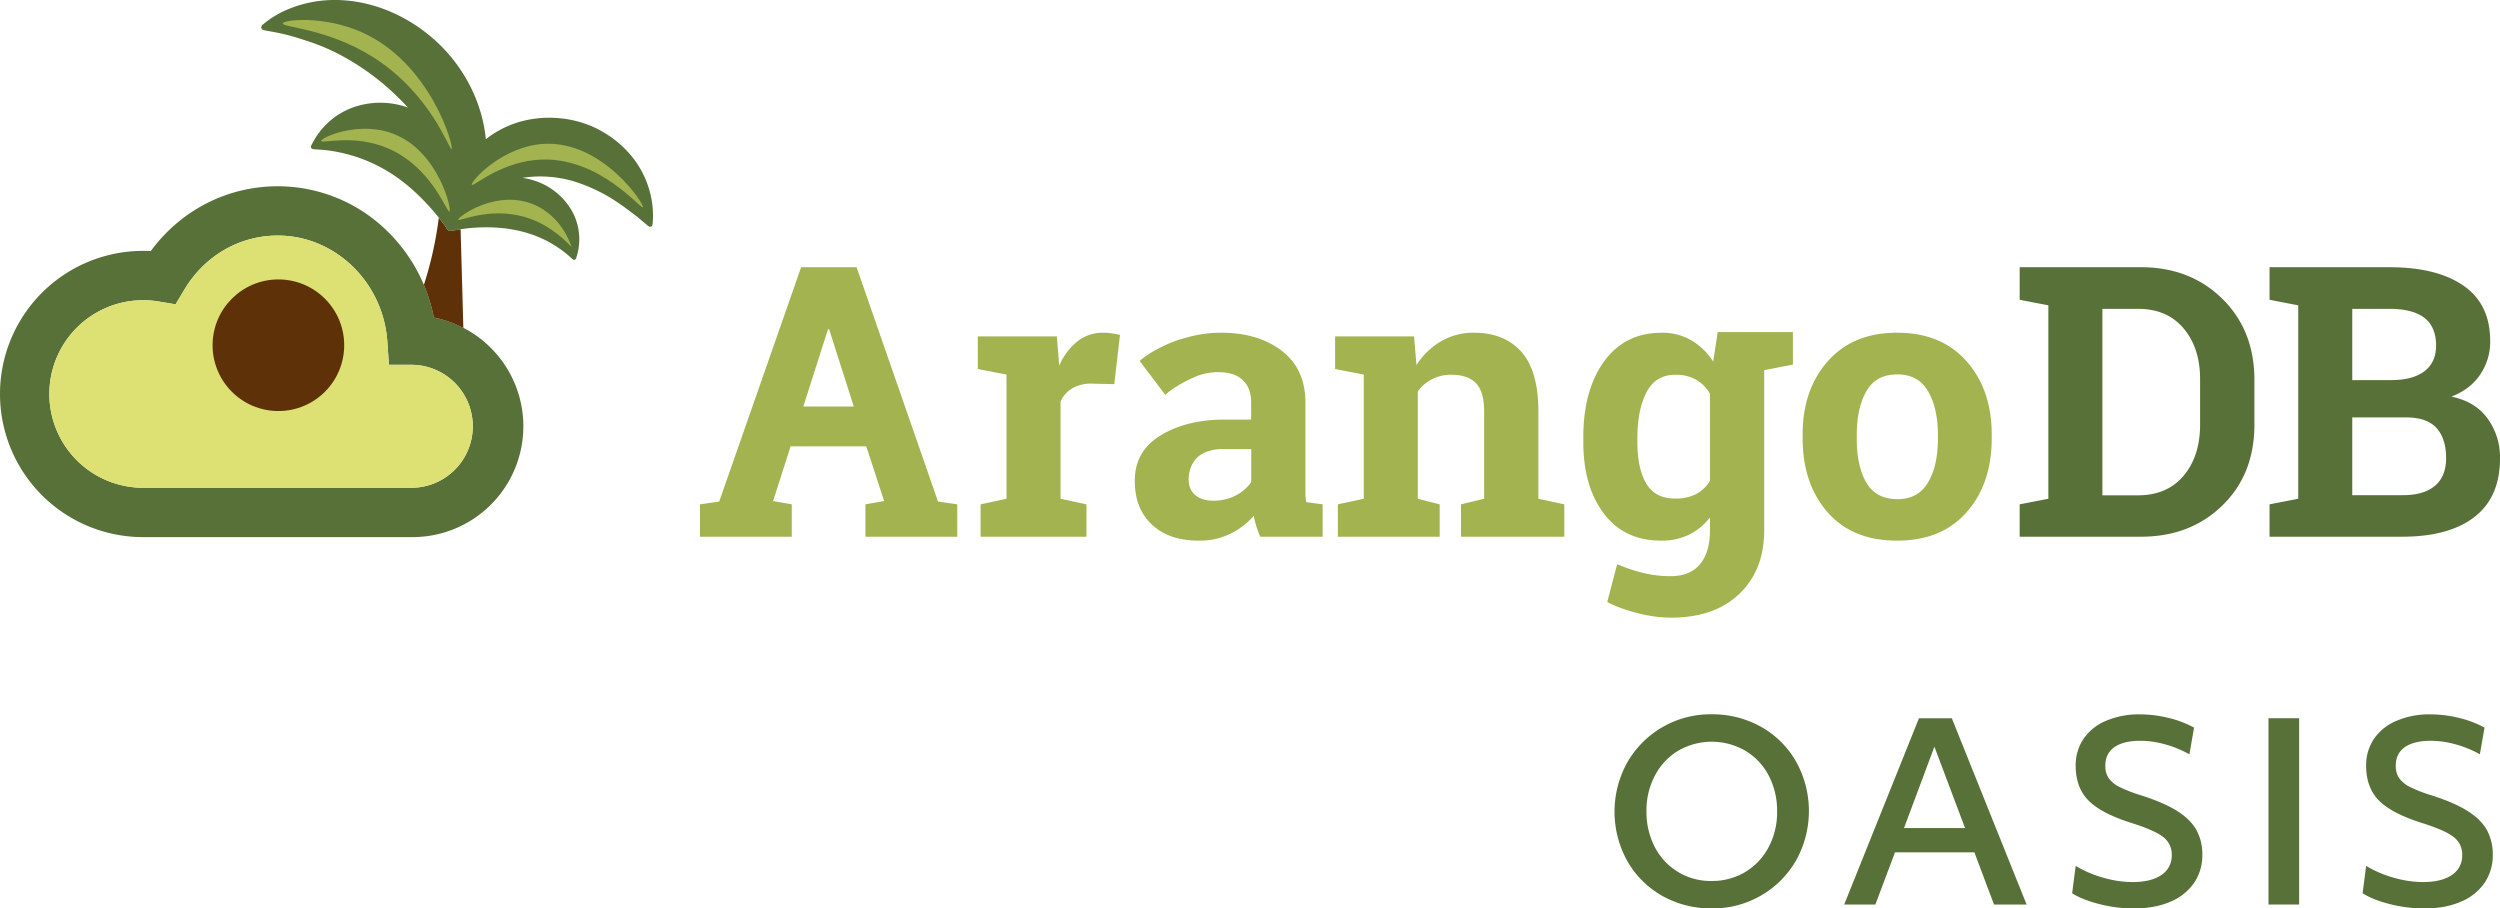 <svg xmlns="http://www.w3.org/2000/svg" viewBox="0 0 1519.7 552.22"><defs><style>.cls-1{fill:#577138;}.cls-2{fill:#dde072;}.cls-3{fill:#a3b34f;}.cls-4{fill:#5e3108;}</style></defs><title>ArangoOasis-WhiteBG-Right-RGB</title><g id="Ebene_2" data-name="Ebene 2"><g id="Ebene_1-2" data-name="Ebene 1"><path class="cls-1" d="M250.64,326.5H87a87,87,0,0,1,0-174c1.55,0,3.11,0,4.66.12,18.25-24.83,46.45-39.39,77.16-39.39a95,95,0,0,1,66.32,27,100.08,100.08,0,0,1,28.59,52.79A67.37,67.37,0,0,1,250.64,326.5ZM87,182.5a57,57,0,0,0,0,114H250.64a37.37,37.37,0,0,0,0-74.73H236.42l-.95-14c-2.48-36.21-31.75-64.57-66.65-64.57-23.29,0-44.53,12.32-56.83,33L106.73,185,96.6,183.3A58,58,0,0,0,87,182.5Z"/><path class="cls-2" d="M96.6,183.3a58,58,0,0,0-9.6-.8,57,57,0,0,0,0,114H250.64a37.37,37.37,0,0,0,0-74.73H236.42l-.95-14c-2.48-36.21-31.75-64.57-66.65-64.57-23.29,0-44.53,12.32-56.83,33L106.73,185Z"/><path class="cls-1" d="M1227.72,162.42v19.81l17.44,3.37V303.19l-17.44,3.38v19.69h73.7q30,0,49.52-19T1370.4,258V230.84q0-30-19.46-49.18t-49.52-19.24h-73.7Zm151.89,0v19.81l17.44,3.37V303.19l-17.44,3.38v19.69h80.57q28.47,0,44-12t15.52-35.67a40.05,40.05,0,0,0-7.42-24q-7.32-10.35-22.06-13.5,11.47-4.5,17.44-13.39a35.57,35.57,0,0,0,6.08-20.37q0-22.4-16.2-33.65t-45.13-11.25h-72.8ZM1278,187.74h21.72q17.65,0,27.68,11.93t10,30.94V258q0,19.25-10,31.16t-27.68,11.93H1278Zm151.89,0h22.5q14.19,0,21.27,5.4t7.2,16.76q0,10.36-7.09,15.76t-20.25,5.4h-23.63Zm0,66h32.74q12.6,0,18.46,6.42t5.85,18.34q0,11.15-6.87,16.88t-19.91,5.62h-30.27Z"/><path class="cls-3" d="M487,162.42,437.19,304.88l-11.7,1.69v19.69H481.3V306.57l-11.36-2,10.64-33.26h46l10.87,33.26-11.37,2v19.69H581.9V306.57l-11.7-1.69L520.69,162.42Zm16.32,37.7H504l15,47H488.32Zm540.84,1.72-2.74,18a39.53,39.53,0,0,0-13.28-12.94,34.52,34.52,0,0,0-18-4.62q-22.62,0-35.22,17.67T962.47,266.4v2.36q0,26.89,12.49,43.43t35,16.44a37.32,37.32,0,0,0,16.76-3.61,36.87,36.87,0,0,0,12.72-10.46v8q0,13.05-6,20.36t-18,7.32a66.62,66.62,0,0,1-16.65-2,98.31,98.31,0,0,1-15.76-5.29L977,366a88.83,88.83,0,0,0,19.14,6.86,80.58,80.58,0,0,0,19.57,2.6q26.44,0,41.53-14.41t15.19-38.37v-21l0,.08V225l17.44-3.38V201.84Zm-373.63.41a24.64,24.64,0,0,0-15.64,5.3,38.22,38.22,0,0,0-11,14.74l-1.46-17.79H594.39v19.81l17.44,3.38v75.5l-15.75,3.38v19.69h64.36V306.57l-15.75-3.38V244a18.21,18.21,0,0,1,7.2-8,23.07,23.07,0,0,1,11.93-2.81l13.51.34,3.48-29.94a30.44,30.44,0,0,0-4.83-.9A34.32,34.32,0,0,0,670.57,202.25Zm72.14,0a76.81,76.81,0,0,0-22.31,3.21,67.6,67.6,0,0,0-10.1,3.48c-12.92,5.72-17.46,10.52-17.46,10.52l15.57,20.59s5-5.36,19-11.37a36.22,36.22,0,0,1,13.11-2.46q9.9,0,15,4.84t5.07,13.62v10.39H743.83c-17.71,0-31.13,4.65-40.28,10.88s-13.74,15-13.74,26.44q0,16.77,10.47,26.55t28.47,9.69a42.17,42.17,0,0,0,19.13-4.17,45,45,0,0,0,14.29-10.92,49.6,49.6,0,0,0,1.58,6.53,60.14,60.14,0,0,0,2.36,6.19H804V306.57l-10-1.35a43.39,43.39,0,0,1-.45-4.73V244.9q0-20.47-14.18-31.5t-36.68-11.15m153.25,0a38.82,38.82,0,0,0-19.91,5.18,44.47,44.47,0,0,0-15,14.52l-1.46-17.45h-48v19.81L829,227.69v75.5l-15.75,3.38v19.69h61.89V306.57l-13.28-3.38V237.93a23.62,23.62,0,0,1,8.67-7.43,24.91,24.91,0,0,1,11.7-2.7q10,0,15,5.17t4.95,17.34v52.88l-14.06,3.38v19.69h62.79V306.57l-15.76-3.38v-53q0-24.75-10.35-36.34T896,202.25Zm257.26,0q-26.9,0-42.21,17.45t-15.19,44.56v2.36q0,27.45,15.19,44.79t42.43,17.22q26.77,0,42-17.22t15.31-44.79v-2.36q0-27.34-15.31-44.67t-42.19-17.34m0,25.32q12.83,0,18.79,10.24t6,26.45v2.36q0,16.54-6,26.67t-18.57,10.13q-13.05,0-18.91-10t-5.85-26.78v-2.36q0-16.2,5.85-26.45t18.69-10.24m-134.71.23a24.23,24.23,0,0,1,12.49,3,22.58,22.58,0,0,1,8.44,8.55v52.88a21.48,21.48,0,0,1-8.44,8.11,27.25,27.25,0,0,1-12.72,2.7q-12.15,0-17.55-9.11t-5.41-25.21V266.4q0-17.22,5.52-27.91t17.67-10.69M743.83,273H760.6v20.11a26.69,26.69,0,0,1-9.46,8.1,28.88,28.88,0,0,1-13.5,3.15q-7.1,0-11.14-3.49t-3.94-9.68c0-4.57,1.8-10,5.4-13.24s8.89-5,15.87-5"/><path class="cls-1" d="M396.34,122.91a57.89,57.89,0,0,0-10.69-25.78,62.71,62.71,0,0,0-17.32-15.82C354.86,72.7,337.67,69.76,322,72.64a60.23,60.23,0,0,0-26.67,12c-2.17-22.49-13.24-43.82-29.77-59.14S227.2.25,204.36,0a73.39,73.39,0,0,0-31,6.39,56.51,56.51,0,0,0-13.49,8.47,2.14,2.14,0,0,0-1.06,1.93,1.83,1.83,0,0,0,1.54,1.51c1.28.32,2.62.51,3.92.76a139.48,139.48,0,0,1,14.56,3.34c4.44,1.37,8.81,2.76,13.18,4.32A128.49,128.49,0,0,1,214.91,38,148.89,148.89,0,0,1,242,59.21q3.08,3,6,6.18a49.69,49.69,0,0,0-34.76.41,45.06,45.06,0,0,0-23.43,21.52A5.43,5.43,0,0,0,189,89.1a1.5,1.5,0,0,0,1.47,1.57c1.38.19,2.8.22,4.19.31A83.75,83.75,0,0,1,207,92.76a93.23,93.23,0,0,1,32.26,13.66c10,6.66,18.66,15.23,26.35,24.46,1.89,2.26,3.64,4.64,5.34,7.05.61.86,1.27,2.44,2.5,2.44a27.1,27.1,0,0,0,4.44-.68,103.87,103.87,0,0,1,18.38-1.52c12.11.09,24,2.29,34.95,7.66a69.66,69.66,0,0,1,12.55,8c1.2.95,2.34,2,3.51,3a6.77,6.77,0,0,0,1.21,1c1,.54,1.56-.36,1.83-1.18A35.52,35.52,0,0,0,348.1,129a40.35,40.35,0,0,0-22.93-19.09,43.29,43.29,0,0,0-7.6-1.8,71.09,71.09,0,0,1,32.07,2.38,98.91,98.91,0,0,1,14.13,5.75c8.29,4,15.72,9.5,23,15.09,1.12.87,2.18,1.78,3.26,2.7s2.29,1.94,3.44,2.9c.84.69,2,1.56,2.9.34a4.1,4.1,0,0,0,.38-2c.11-1.24.18-2.47.2-3.7A59.25,59.25,0,0,0,396.34,122.91Z"/><path class="cls-4" d="M263.73,193.05a66.48,66.48,0,0,1,17.93,6.32l-1.67-60c-.71.1-1.42.19-2.12.32a27.1,27.1,0,0,1-4.44.68c-1.23,0-1.89-1.58-2.5-2.44-1.34-1.91-2.74-3.77-4.19-5.6a222.29,222.29,0,0,1-9.08,40.88A101.19,101.19,0,0,1,263.73,193.05Z"/><circle class="cls-4" cx="169.23" cy="209.86" r="40"/><path class="cls-1" d="M1070.1,441.59a60.49,60.49,0,0,0-29.65-7.38A58.21,58.21,0,0,0,988.89,464a61.77,61.77,0,0,0,.6,59.9,56,56,0,0,0,21.45,20.94,60.3,60.3,0,0,0,29.51,7.37,58.32,58.32,0,0,0,30.62-8.19,57.62,57.62,0,0,0,21.08-21.61,61.77,61.77,0,0,0-.6-59.9A56,56,0,0,0,1070.1,441.59Zm4.77,73.83a38.14,38.14,0,0,1-14.38,14.9,39.26,39.26,0,0,1-20,5.21,38.06,38.06,0,0,1-34.72-20.93,46.22,46.22,0,0,1-4.92-21.38,45.17,45.17,0,0,1,5.29-22.05,38.12,38.12,0,0,1,14.31-15,40.79,40.79,0,0,1,40.82.37,38,38,0,0,1,14.08,15.28,46.19,46.19,0,0,1,4.92,21.38A45.14,45.14,0,0,1,1074.87,515.42Z"/><path class="cls-1" d="M1166.5,436.6l-45.45,113.24H1140l11.92-31.74h48.27l11.92,31.74h19.82L1186.47,436.6Zm-9.09,66.75,18.48-49.47,18.62,49.47Z"/><path class="cls-1" d="M1323.69,493.14q-8-5.13-22-9.61a87.26,87.26,0,0,1-13.11-5.06,18.1,18.1,0,0,1-6.71-5.37,13.22,13.22,0,0,1-2.08-7.75q0-7.29,5.51-11.17t15.94-3.87a56.12,56.12,0,0,1,15.13,2.23,64.72,64.72,0,0,1,14.52,6l2.84-16.24a63.08,63.08,0,0,0-15.5-5.89,73.34,73.34,0,0,0-17.43-2.16,50.77,50.77,0,0,0-20.79,4,30.83,30.83,0,0,0-13.56,11,28.58,28.58,0,0,0-4.69,16.16q0,13.27,7.75,21.16t26.22,13.71q14.16,4.47,19.3,8.57a13.15,13.15,0,0,1,5.14,10.8,14,14,0,0,1-6.26,12.22q-6.25,4.32-17.73,4.32a64.46,64.46,0,0,1-17.73-2.68,67,67,0,0,1-16.69-7.15L1259.62,543q6.27,4,16.77,6.63a84.76,84.76,0,0,0,20.48,2.61q13,0,22.43-4.1a32.47,32.47,0,0,0,14.45-11.47,29.69,29.69,0,0,0,5-17.06,30.63,30.63,0,0,0-3.5-14.9Q1331.75,498.29,1323.69,493.14Z"/><rect class="cls-1" x="1378.97" y="436.6" width="18.63" height="113.24"/><path class="cls-1" d="M1511.8,504.69q-3.49-6.4-11.55-11.55t-22-9.61a87.26,87.26,0,0,1-13.11-5.06,18.1,18.1,0,0,1-6.71-5.37,13.22,13.22,0,0,1-2.08-7.75q0-7.29,5.51-11.17t15.94-3.87a56.12,56.12,0,0,1,15.13,2.23,65,65,0,0,1,14.53,6l2.83-16.24a63.08,63.08,0,0,0-15.5-5.89,73.34,73.34,0,0,0-17.43-2.16,50.77,50.77,0,0,0-20.79,4,30.83,30.83,0,0,0-13.56,11,28.58,28.58,0,0,0-4.69,16.16q0,13.27,7.75,21.16t26.22,13.71q14.16,4.47,19.3,8.57a13.15,13.15,0,0,1,5.14,10.8,14,14,0,0,1-6.26,12.22q-6.26,4.32-17.73,4.32a64.52,64.52,0,0,1-17.73-2.68,67,67,0,0,1-16.69-7.15L1436.18,543q6.27,4,16.77,6.63a84.76,84.76,0,0,0,20.48,2.61q13,0,22.43-4.1a32.42,32.42,0,0,0,14.45-11.47,29.69,29.69,0,0,0,5-17.06A30.63,30.63,0,0,0,1511.8,504.69Z"/><path class="cls-3" d="M239.19,81.35c-21.13-8.17-44.17,2.3-43.94,4.33.21,1.86,19.78-4.43,40.63,4.51,26.66,11.42,35.79,39.33,37.32,38.42C274.9,127.62,266.56,91.93,239.19,81.35Z"/><path class="cls-3" d="M219.57,19.43c-23-10.11-47.3-7.48-47.68-5.17s26.62,3,54,19.91c36,22.28,47.27,57.29,48.64,56.49C276.17,89.7,262,38.09,219.57,19.43Z"/><path class="cls-3" d="M332,87.4c-26.42.74-46.21,23.2-45.19,24.9.93,1.54,18.41-15,43.66-15.32,35-.47,59.11,30.46,60.33,29S367.09,86.42,332,87.4Z"/><path class="cls-3" d="M325.46,124.75c-23.23-10.54-47.37,7.19-46.91,8.8.39,1.35,18.19-7.67,39.45-1.91,13.12,3.56,22.81,11.46,29.49,18.57C346.48,147.17,341.05,131.81,325.46,124.75Z"/></g></g></svg>
